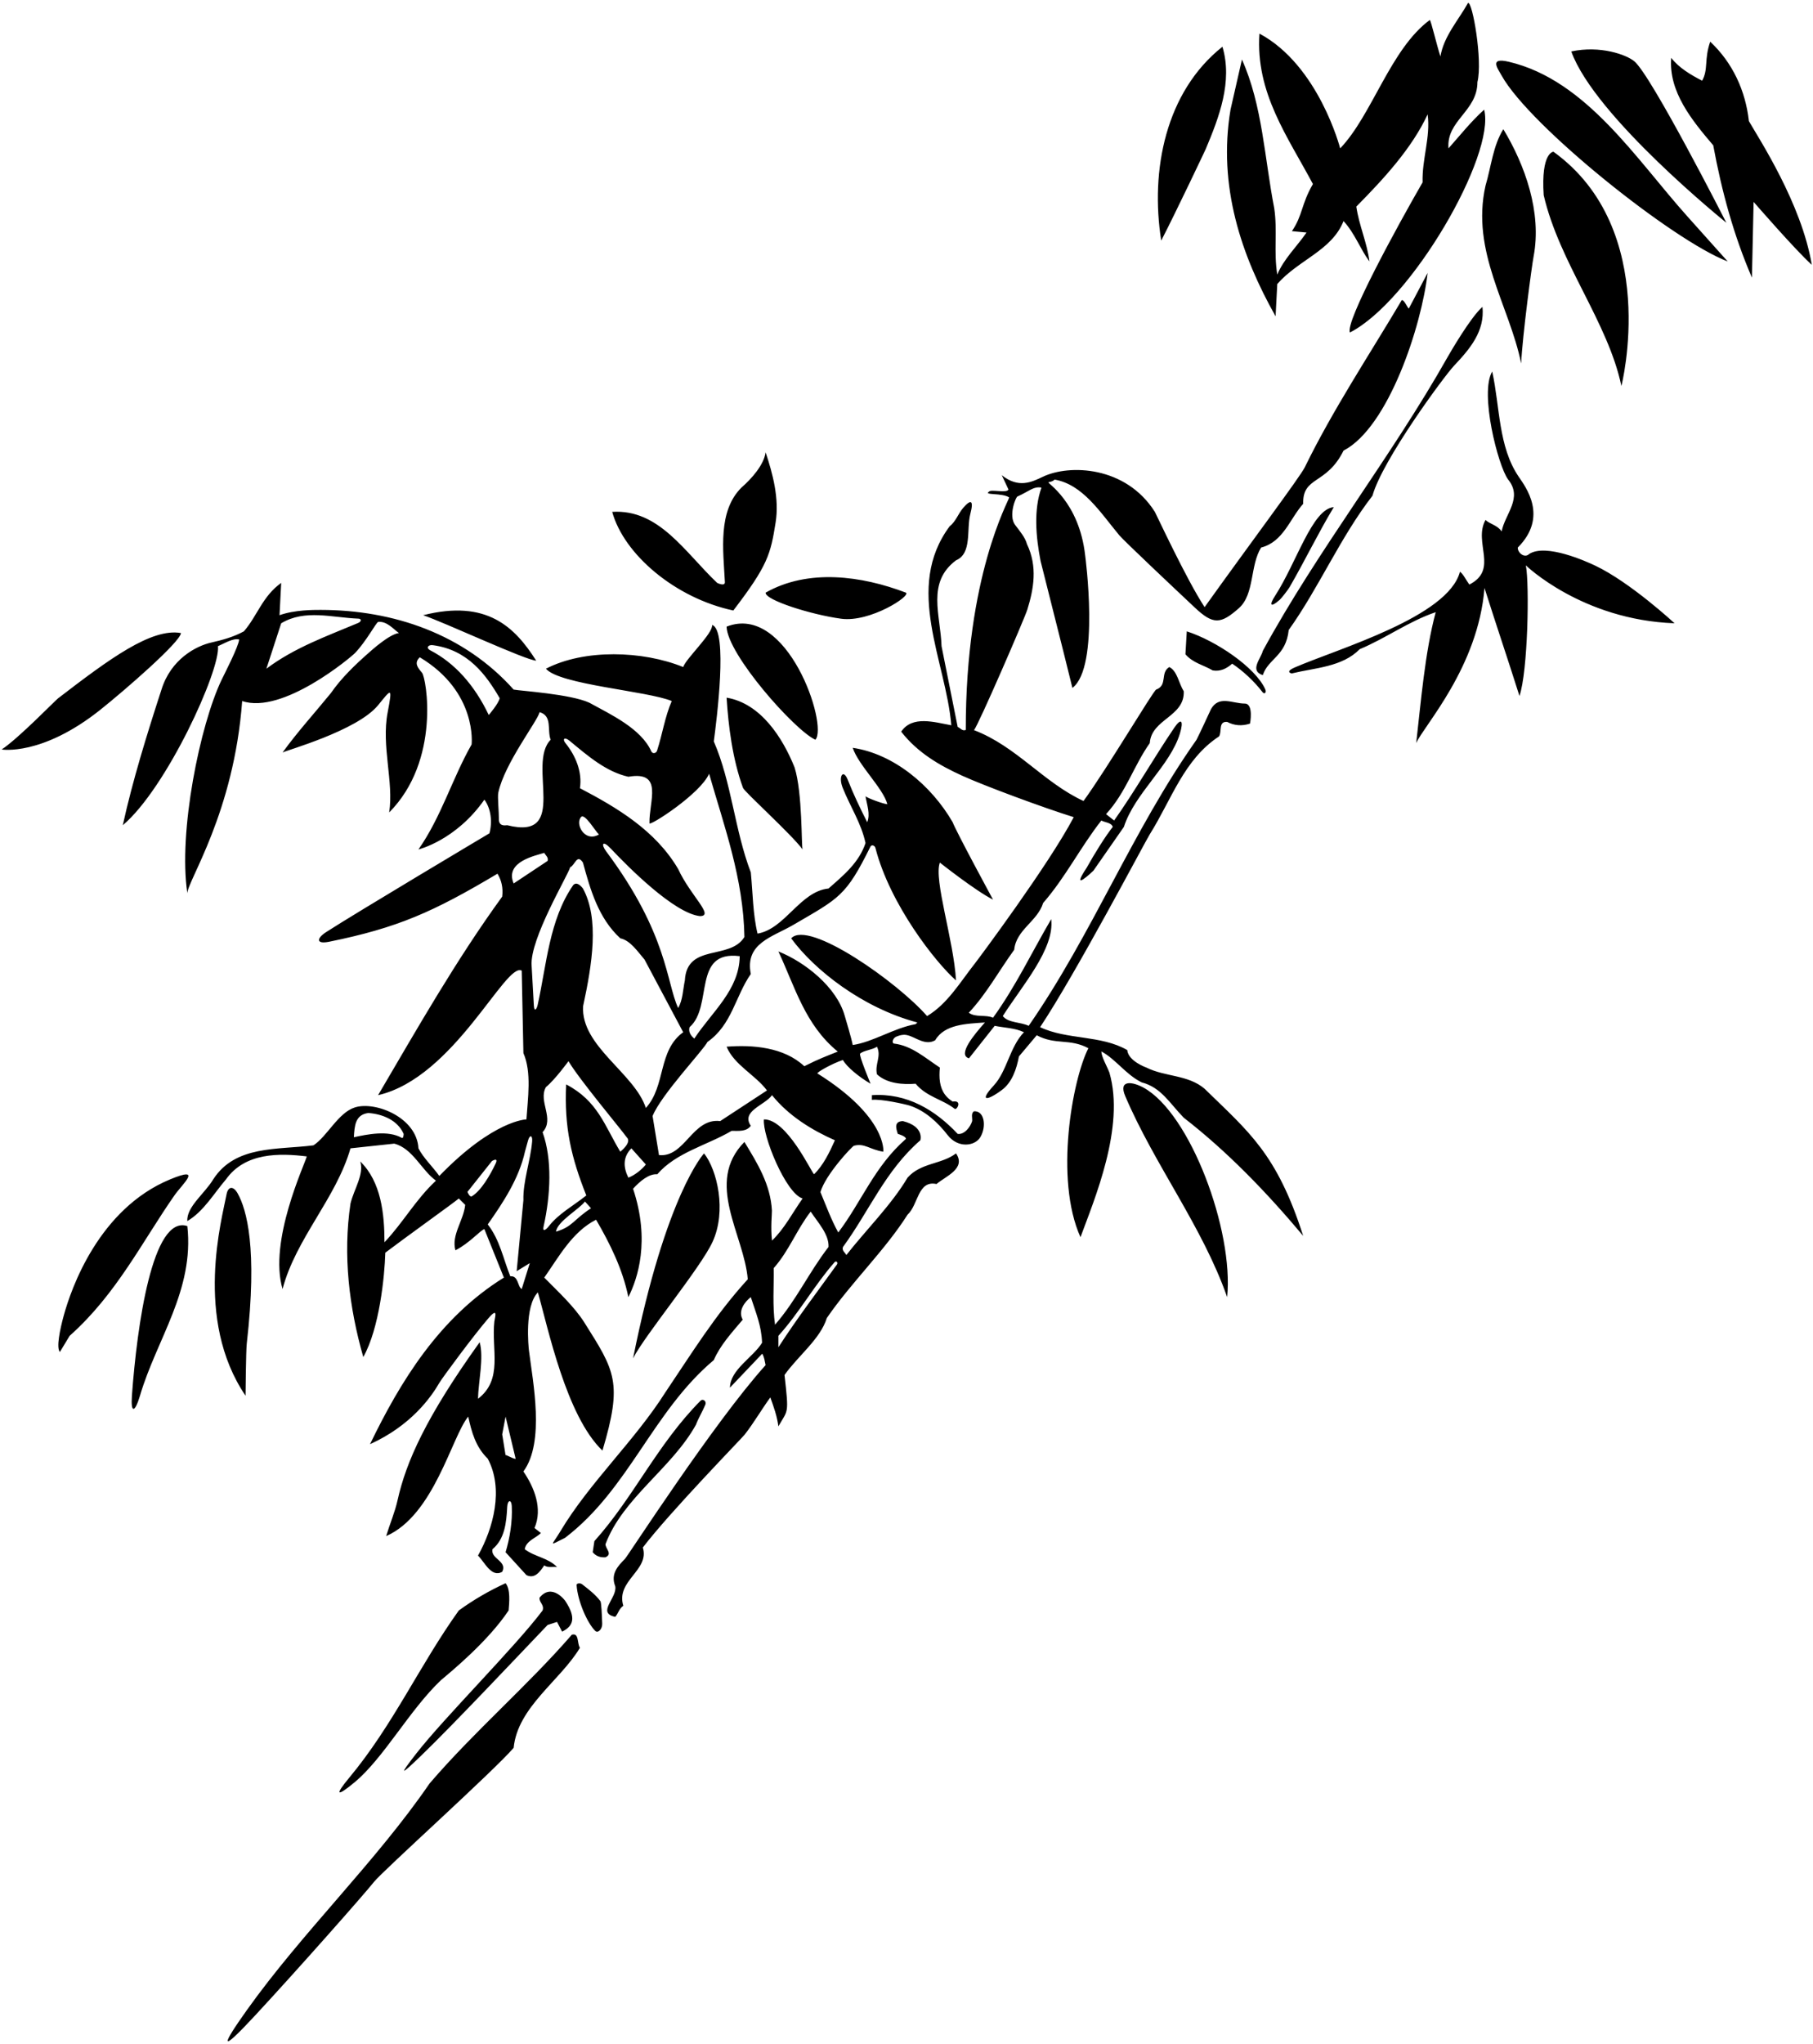 <?xml version="1.0" encoding="UTF-8"?>
<svg xmlns="http://www.w3.org/2000/svg" xmlns:xlink="http://www.w3.org/1999/xlink" width="512pt" height="577pt" viewBox="0 0 512 577" version="1.1">
<g id="surface1">
<path style=" stroke:none;fill-rule:nonzero;fill:rgb(0%,0%,0%);fill-opacity:1;" d="M 360.23 89.281 C 350.543 72.09 343.891 52.52 347.504 30.953 L 350.73 16.797 C 356.527 29.719 357.098 44.633 359.852 58.789 C 360.801 65.246 359.66 70.949 360.707 77.504 C 362.512 73.133 366.219 69.617 368.973 65.629 L 364.84 65.246 C 367.926 60.734 367.453 57.648 370.777 51.949 C 363.652 38.555 354.531 26.203 355.672 9.484 C 372.438 18.461 378.473 41.879 378.473 41.879 C 387.496 32.473 392.676 13.805 403.789 5.637 C 404.172 6.016 405.688 12.523 406.781 15.941 C 407.73 10.242 411.816 5.777 414.57 0.84 C 415.809 0.27 418.754 17.082 417.23 23.164 C 417.23 31.43 408.398 33.992 409.062 41.879 C 412.102 38.457 415.523 34.184 419.133 30.953 C 422.402 43.762 398.605 84.961 381.227 93.844 C 379.801 90.898 394.719 63.633 401.746 51.473 C 401.559 44.824 404.027 38.742 403.172 32.281 C 398.707 41.879 390.82 50.43 383.031 58.312 C 383.793 63.633 386.07 68.477 386.738 73.797 C 384.172 70.379 382.652 65.914 379.422 62.398 C 376.098 70.758 366.691 73.324 360.707 80.164 Z M 493.898 34.184 C 492.945 25.633 489.34 17.746 482.973 11.762 C 481.215 16.797 482.496 19.555 480.691 22.781 C 477.559 21.168 474.137 19.172 471.953 16.324 C 471.191 25.918 477.844 33.992 483.828 41.023 C 486.203 53.941 489.621 66.484 494.754 78.359 L 495.227 56.984 C 495.227 56.984 507.102 70.664 511.66 74.746 C 508.766 57.41 496.652 39.027 493.898 34.184 Z M 487.531 62.871 C 487.531 62.871 466.254 21.074 461.504 17.273 C 459.316 15.469 452.004 12.762 443.738 14.52 C 450.34 32.949 487.531 62.871 487.531 62.871 Z M 340.508 42.066 C 344.223 33.219 348.176 23.066 345.223 13.188 C 329.168 25.918 324.797 48.055 327.934 67.906 C 332.207 59.645 340.402 42.32 340.508 42.066 Z M 426.129 17.445 C 420.449 16.105 422.922 19.273 424.094 21.379 C 432.059 35.641 472.418 67.891 487.91 73.797 L 476.512 61.066 C 462.137 45.062 448.02 22.605 426.129 17.445 Z M 433.102 72.348 C 435.461 59.93 430.648 46.555 424.547 36.465 C 421.602 41.215 421.129 47.008 419.512 52.422 C 415.332 71.043 426.258 86.242 429.582 102.582 C 429.965 94.602 432.594 75.012 433.102 72.348 Z M 438.703 42.828 C 438.703 42.828 435.141 42.922 435.945 55.082 C 440.41 74.273 454.094 90.898 457.891 108.949 C 457.891 108.949 469.18 64.809 438.703 42.828 Z M 368.023 348.824 C 357.668 336.473 346.551 324.977 334.297 315.477 C 330.309 311.395 327.934 306.93 322.422 305.504 C 317.957 303.316 315.105 298.949 311.023 296.766 C 311.117 298.473 312.543 300.754 313.301 302.746 C 317.789 318.137 309.004 338.66 305.133 349.203 C 297.738 332.773 302.852 304.691 307.363 295.859 C 302.047 293.012 298.102 295.055 292.781 292.203 L 287.746 298.188 C 287.105 301.68 285.824 305.492 282.977 307.617 C 278.742 310.785 276.379 310.992 280.629 306.402 C 284.398 302.332 285.129 295.527 289.172 291.348 C 286.605 290.113 283.66 290.113 280.906 289.543 L 273.641 298.711 C 270.312 297.762 275.062 292.062 278.152 288.594 C 272.926 288.973 266.754 289.066 264.094 293.629 C 261.242 295.242 258.488 292.68 256.301 292.203 C 255.352 291.918 254.188 292.133 253.109 292.594 C 252.027 293.059 251.82 294.477 252.488 294.555 C 257.504 295.145 261.316 298.641 265.422 301.324 C 265.145 304.168 265.324 306.812 266.812 308.883 C 267.359 309.645 268.086 310.328 269.031 310.918 C 271.883 310.441 270.215 313.441 269.602 312.961 C 266.199 310.289 261.641 309.586 258.582 305.883 C 255.066 306.168 250.508 305.883 247.656 303.223 C 246.992 300.371 248.988 298.094 247.656 295.434 C 246.449 296.305 243.922 296.469 242.902 297.387 C 242.477 297.77 245.852 305.883 245.852 305.883 C 242.527 303.938 239.25 301.227 238.016 299.188 C 234.879 300.23 230.535 302.734 230.844 302.98 C 250.602 315.336 249.461 325.074 249.461 325.074 C 245.598 324.469 244.121 322.57 241.16 323.391 C 240.629 323.539 233.121 331.531 231.695 336.473 C 233.312 340.367 234.738 344.266 236.73 347.871 C 243.285 339.227 246.992 329.156 255.828 321.465 C 255.922 320.703 253.547 320.039 253.547 320.039 C 252.977 318.328 252.504 316.523 254.973 316.43 C 261.148 317.973 259.91 321.844 259.91 321.844 C 250.031 330.395 245.379 341.98 238.062 351.957 C 237.684 353.004 238.633 353.477 239.012 354.238 C 244.426 347.305 251.742 340.082 256.301 332.391 C 260.102 328.113 265.898 328.684 269.98 325.547 C 272.926 329.824 267.035 332.008 264.473 334.191 C 259.152 333.055 259.344 340.082 256.301 342.84 C 249.844 353.004 240.344 362.027 233.504 372.004 C 231.66 377.957 225.41 382.645 221.551 388.094 C 222.812 399.41 222.578 397.746 219.82 402.594 C 219.441 399.648 218.492 397.082 217.543 394.422 C 215.059 397.828 212.895 401.605 210.293 404.926 C 209.41 406.047 189.23 426.723 181.535 436.793 C 183.531 443.254 173.844 446.102 176.027 453.227 C 174.793 454.082 174.602 455.414 173.746 456.363 C 168.332 455.223 174.41 450.949 173.746 447.719 C 172.371 444.242 174.477 442.035 176.48 440 C 177.379 439.09 201.488 401.645 216.211 385.305 C 215.926 384.164 215.926 383.262 215.262 382.074 L 206.141 391.668 C 206.188 386.586 212.746 383.07 215.215 378.984 C 215.023 374.047 213.457 370.578 212.031 366.113 C 210.32 367.441 208.328 370.008 209.754 372.477 C 206.617 376.184 203.387 379.699 201.582 383.879 C 184.293 398.414 177.641 420.266 159.594 434.039 C 154.68 436.492 155.797 436.324 158.273 432.176 C 166.469 418.461 179.262 406.637 187.902 392.996 C 195.219 382.168 201.961 371.148 211.176 361.078 C 210.133 348.441 198.922 333.812 210.227 322.316 C 213.879 328.316 217.609 334.316 217.996 341.703 C 218.035 342.387 217.59 346.449 218.016 350.152 C 221.531 346.828 223.812 342.27 226.66 338.277 C 221.91 336.852 215.262 320.516 215.738 315.953 C 222.195 315.855 229.035 330.68 229.891 331.438 C 232.457 328.969 234.262 325.266 235.781 321.844 C 229.32 318.992 222.766 315.004 218.016 309.113 C 216.023 311.965 209.184 313.578 212.031 317.758 C 210.797 319.469 208.516 319.184 206.617 319.184 C 199.684 323.27 190.941 325.266 185.621 331.438 C 183.246 331.246 180.684 333.434 178.781 335.523 C 183.684 350.23 180.062 360.938 177.453 366.113 C 175.836 358.227 172.32 351.102 168.332 344.266 C 161.586 347.684 157.785 354.809 153.703 360.602 C 157.527 364.496 162.168 368.746 165.051 373.32 C 173.656 386.969 175.895 390.137 170.137 409.434 C 159.879 399.648 154.746 374.664 151.898 364.781 C 148.051 368.711 149.27 380.281 149.371 381.129 C 150.48 390.039 153.938 407.012 147.812 415.324 C 150.852 419.789 153.32 425.773 150.945 431.281 L 152.754 432.707 C 151.328 434.133 148.57 434.895 148.191 437.27 C 151.043 439.453 154.746 439.645 157.312 442.305 C 156.078 442.113 154.652 442.59 153.703 441.828 C 152.469 443.633 151.043 445.723 148.668 444.582 L 142.777 438.121 C 143.973 434.145 144.746 429.516 144.527 425.078 C 144.43 423.16 143.348 423.32 143.242 425.297 C 143.008 429.859 142.52 434.418 139.07 437.27 C 138.504 440.023 143.348 440.594 141.828 443.633 C 138.785 445.438 136.793 440.781 134.988 439.074 C 139.355 431.281 142.301 420.266 137.742 411.715 C 134.32 408.391 133.184 404.207 132.23 399.84 C 127.578 405.441 122.59 427.672 109.051 433.562 C 110.086 430.145 111.516 426.863 112.289 423.379 C 114.688 412.605 120.332 399.926 135.461 378.844 C 136.695 383.215 135.082 390.055 134.988 394.805 C 142.152 389.363 138.727 380.863 139.609 373.012 C 139.73 371.93 140.84 368.703 137.961 372.039 C 133.805 376.852 124.863 388.945 124.078 390.305 C 121.723 394.375 116.105 402.355 104.492 407.629 C 113.043 389.957 124.062 371.906 142.301 360.602 L 136.793 346.922 C 135.559 347.305 132.801 350.723 128.621 352.906 C 127.387 348.633 130.902 344.547 131.379 340.082 L 129.57 338.277 C 128.039 339.578 114.402 349.324 108.812 353.574 C 108.625 360.223 107.152 374.949 102.594 383.023 C 98.602 369.059 96.797 354.332 98.98 339.703 C 99.934 335.715 102.879 331.438 101.738 327.828 C 107.629 333.527 108.578 342.648 108.578 350.629 C 113.898 345.023 117.316 338.656 123.113 333.242 C 119.027 330.297 116.559 324.121 111.332 322.793 L 98.98 324.121 C 94.898 338.277 83.594 349.488 79.793 363.832 C 75.801 350.246 86.062 328.684 86.633 326.402 C 78.938 325.453 69.246 325.266 63.832 332.863 C 60.41 336.852 57.469 341.98 52.906 344.645 C 52.621 340.652 57.848 336.852 60.223 332.863 C 66.492 323.172 78.367 324.598 88.531 323.27 C 92.406 320.734 95.523 314.047 100.219 312.57 C 106.023 310.738 117.707 315.414 118.172 324.121 C 119.598 326.879 122.16 329.254 124.062 331.914 C 139.453 316.047 148.668 315.953 148.668 315.953 C 149.047 310.062 150.188 302.652 147.812 297.238 L 147.336 273.965 C 142.777 271.398 128.289 304.172 106.773 309.113 C 117.887 290.207 128.719 271.113 141.828 253.062 C 142.113 250.594 141.637 248.504 140.496 246.602 C 122.379 257.391 112.34 261.875 92.926 265.812 C 89.18 266.57 89.422 264.824 92.055 263.117 C 100.188 257.844 138.219 235.203 138.219 235.203 C 139.07 232.066 138.691 228.27 136.793 225.703 C 128.766 237.199 118.172 239.762 118.172 239.762 C 124.633 230.547 127.672 219.812 133.184 210.121 C 133.184 210.121 134.891 195.32 118.551 185.52 C 116.844 187.133 117.957 188.438 119.184 189.887 C 120.406 191.336 124.488 214.637 109.906 229.312 C 111.242 220.672 107.652 210.609 109.473 201.086 C 110.91 193.559 110.492 194.512 106.758 199.066 C 100.832 206.289 80.648 211.832 79.793 212.402 C 83.973 206.609 88.91 201.191 93.473 195.59 C 96.289 191.484 100.336 187.582 104.223 184.176 C 104.922 183.562 110.004 178.965 112.66 178.68 C 111.047 177.539 109.242 175.258 106.773 175.543 C 106.078 175.961 103.449 180.953 100.305 184.273 C 99.152 185.492 79.793 201.762 68.391 197.867 C 66.066 229.359 53.004 248.504 52.906 252.113 C 50.305 234.77 56.492 204.598 62.578 191.883 C 63.156 190.672 67.441 182.383 67.535 180.484 C 65.73 180.102 63.547 181.527 61.551 182.383 C 62.312 189.031 47.066 222.473 34.676 232.922 C 37.43 220.383 41.516 207.18 45.602 194.637 C 48.258 186.074 55.352 182.309 59.746 181.336 C 62.773 180.66 65.906 179.805 68.867 178.203 C 72.668 173.832 74.094 168.324 79.41 164.523 L 78.938 173.645 C 83.164 172.121 88.633 172.145 90.527 172.145 C 111.145 172.16 131.051 178.977 145.059 194.637 C 147.051 195.02 161.016 195.871 166.434 198.344 C 172.512 201.684 181.062 205.641 183.941 212.094 C 184.258 212.801 185.293 212.691 185.559 211.871 C 187.066 207.23 187.77 202.309 189.707 197.867 C 182.867 195.02 157.977 193.262 154.176 188.746 C 165.008 183.145 181.441 183.617 192.938 188.273 C 193.695 185.898 201.391 178.773 201.105 176.398 C 205.668 177.824 202.344 203.473 201.582 209.27 C 206.617 220.859 207.473 234.348 212.031 246.223 C 212.602 252.02 212.602 258.004 213.934 263.512 C 221.723 262.184 225.902 251.637 233.977 250.781 C 238.441 246.887 242.621 243.371 244.426 237.957 C 243.258 232.402 240.035 227.531 237.977 222.348 C 236.688 219.109 238.141 216.875 239.414 220.109 C 241.027 224.219 242.938 228.188 244.902 232.066 C 245.852 229.789 244.809 227.129 244.426 224.754 C 245.094 225.324 249.652 226.984 250.602 226.984 C 249.367 222.426 242.434 216.012 240.816 211.074 C 252.406 212.781 263.047 221.715 269.031 232.066 C 270.078 234.824 280.434 253.918 280.434 253.918 C 275.492 251.449 265.422 243.469 265.422 243.469 C 263.617 248.219 269.363 265.461 269.98 276.719 C 264.355 271.816 251.359 255.387 247.227 239.348 C 247.035 238.598 246.125 238.332 245.812 238.965 C 238.867 253.016 237.008 253.48 224.016 261.059 C 218.07 264.527 210.32 266.223 212.031 274.914 C 207.66 281.184 206.711 289.258 199.777 294.102 C 198.828 296.191 186.668 309.02 184.293 315.004 L 186.098 326.023 C 193.41 326.781 195.504 315.477 203.387 316.43 C 207.758 313.578 216.594 307.781 216.594 307.781 C 213.363 303.414 207.379 300.656 205.191 295.434 C 212.508 294.863 221.344 295.527 227.137 300.941 C 231.602 298.711 233.074 298.234 236.59 296.812 C 227.281 289.211 224.477 278.43 219.82 268.547 C 227.422 271.57 236.277 278.676 238.539 286.652 C 238.766 287.449 240.438 292.965 240.816 294.957 C 246.613 294.102 252.312 290.207 258.582 289.066 L 259.059 288.594 C 243.477 284.461 229.891 273.68 223.434 264.844 C 228.355 259.492 253.469 277.227 261.812 286.789 C 267.613 283.324 271.16 277.191 275.406 271.816 C 276.168 270.855 296.203 244.039 303.23 230.645 C 294.539 227.938 278 221.801 271.723 218.945 C 265.277 216.012 259.168 212.48 254.496 206.512 C 257.633 201.859 263.902 203.852 268.652 204.707 C 267.133 186.562 255.258 165.949 268.176 148.562 C 269.922 147.207 270.609 144.977 271.977 143.387 C 274.203 140.797 275.039 141.164 274.031 145.023 C 272.879 149.445 274.578 156.219 269.98 158.156 C 261.621 164.43 265.613 173.547 265.898 182.383 L 270.457 205.184 C 271.219 205.469 271.691 206.418 272.738 206.039 C 272.688 162.387 284.898 141.438 284.992 140.395 C 282.996 139.062 277.676 139.824 279.293 138.777 C 279.863 138.02 284.328 139.301 284.801 138.16 L 282.902 134.121 C 287.629 137.902 291.328 136.086 294.512 134.566 C 301.977 130.996 317.918 131.496 326.141 144.48 C 326.43 144.938 335.059 163.574 340.188 171.363 C 352.727 153.836 367.18 134.551 368.473 131.902 C 376.43 115.613 386.703 100.168 395.855 84.723 C 396.523 84.531 397.379 86.719 397.852 87.098 L 403.172 77.027 C 401.465 91.941 392.152 120.586 379.422 127.188 C 374.578 136.973 367.832 134.312 368.023 142.199 C 364.223 146.473 362.418 152.934 356.148 154.547 C 352.988 159.57 354.316 167.699 349.891 171.637 C 344.73 176.223 342.602 176.359 337.43 171.5 C 331.75 166.164 317.355 152.605 316.09 151.078 C 310.598 144.461 305.781 136.758 297.816 135.359 C 297.344 135.883 296.699 135.977 296.094 136.117 C 295.488 136.262 304.754 141.484 306.465 156.828 C 306.465 156.828 310.688 188.273 302.852 194.164 C 300.191 183.238 294.004 159.062 293.863 158.34 C 292.52 151.406 291.875 143.918 294.113 137.637 C 291.934 137.152 290.266 138.871 287.406 140.105 C 286.941 140.02 284.68 145.508 286.672 148.156 C 288.012 149.938 289.531 151.691 290.027 153.598 C 293.055 159.918 291.938 166.191 290.117 172.078 C 289.367 174.512 276.301 204.66 275.062 206.086 C 287.035 210.645 294.684 220.859 305.988 226.082 C 312.637 216.965 325.652 195.02 326.508 194.637 C 329.832 193.402 327.551 189.887 330.215 188.273 C 332.492 189.414 332.871 192.832 334.297 195.113 C 334.582 202.332 325.176 202.902 324.703 209.742 C 320.141 216.203 317.957 223.707 312.352 229.789 L 314.633 231.594 C 320.508 223.297 325.758 214.059 331.59 205.449 C 333.656 202.398 334.266 203.531 333.238 206.961 C 330.484 216.148 320.504 223.785 317.387 233.398 L 308.789 245.746 C 308.789 245.746 301.902 252.398 306.891 244.902 C 309.09 240.961 312.27 235.844 314.254 233.398 C 313.871 232.164 312.066 232.164 311.023 231.594 C 305.133 239.098 300.953 247.555 294.59 254.867 C 292.973 260.094 286.988 262.371 286.418 268.074 C 282.141 273.965 278.531 280.613 273.594 285.84 C 275.492 287.262 278.438 286.312 280.434 287.262 C 286.891 278.332 291.453 268.645 296.867 259.43 C 297.863 267.836 288.695 278.145 283.188 286.789 C 284.801 288.781 288.129 288.402 290.504 289.543 C 308.551 263.512 319.668 234.633 337.906 208.793 C 339.332 205.941 340.66 202.996 341.992 200.148 C 344.258 196.188 347.965 198.555 351.539 198.586 C 354.102 198.609 353.012 204.234 353.012 204.234 C 350.73 204.992 348.547 204.805 346.551 203.758 C 343.988 203.566 345.129 206.512 344.273 207.844 C 334.312 214.379 330.852 225.695 324.707 235.477 C 323.348 237.637 303.801 274.816 293.73 289.922 C 301.332 293.531 310.926 292.105 318.34 296.383 C 318.621 299.52 323.754 301.324 323.754 301.324 C 329.07 303.98 335.531 303.316 340.188 307.309 C 352.633 319.469 360.562 325.547 368.023 348.824 Z M 101.203 174.613 C 93.793 174.336 86.156 171.879 79.41 175.922 L 75.23 188.746 C 83.176 182.77 92.504 179.477 101.141 175.836 C 102.109 175.426 102.145 174.648 101.203 174.613 Z M 113.992 320.039 C 112.281 316.145 108.008 314.434 104.016 314.148 C 100.312 314.621 100.121 317.758 99.934 320.988 C 103.758 320.156 109.617 318.961 113.441 321.156 C 113.984 321.473 113.992 320.039 113.992 320.039 Z M 208.898 269.879 C 195.406 268.168 201.488 284.031 194.742 289.922 C 194.266 291.441 195.406 292.582 196.07 293.152 C 201.012 285.648 208.801 279.379 208.898 269.879 Z M 159.715 209.781 C 162.57 213.312 164.477 217.895 163.773 222.473 C 174.316 227.984 185.148 234.441 191.512 245.273 C 195.051 252.938 201.895 258.574 197.641 258.574 C 190.328 257.734 177.363 244.68 172.516 239.539 C 170.109 236.992 169.711 238.32 171.156 240.258 C 188.598 263.613 188.156 277.328 191.512 284.508 C 192.844 282.227 192.844 279.379 193.41 276.719 C 193.98 266.172 206.141 271.113 210.227 264.465 C 209.941 247.934 204.527 233.305 200.254 218.387 C 197.781 224.09 183.441 233.262 183.414 232.383 C 183.238 226.227 187.512 217.496 177.453 219.242 C 171.188 217.824 166.156 213.484 160.879 209.109 C 159.434 207.91 158.723 208.551 159.715 209.781 Z M 164.152 230.547 C 162.254 232.449 165.102 237.91 169.141 235.535 C 168.188 234.68 165.195 229.598 164.152 230.547 Z M 141.113 197.062 C 137.289 190.492 132.156 183.418 122.246 182.102 C 120.832 181.914 120.277 182.918 121.508 183.555 C 128.395 187.105 133.996 193.348 138.027 201.812 C 138.027 201.812 140.828 198.578 141.113 197.062 Z M 155.508 208.793 C 154.461 206.133 156.078 202.047 152.371 201.004 C 151.957 203.328 142.449 215.477 140.715 223.762 C 140.469 224.941 140.926 229.504 140.879 230.832 C 140.828 232.164 141.113 233.207 143.254 232.922 C 161.016 237.387 148.668 215.727 155.508 208.793 Z M 154.652 242.992 C 154.938 241.949 154.082 241.473 153.703 240.715 C 151.445 241.473 142.422 243.137 145.059 249.359 Z M 139.961 328.426 C 140.871 326.5 138.934 327.699 138.934 327.699 L 132.012 336.41 C 132.012 336.41 132.641 338.031 133.27 337.645 C 135.879 336.051 138.387 331.742 139.961 328.426 Z M 145.629 411.762 L 142.777 399.84 C 142.777 399.84 141.73 405.348 141.828 404.871 L 142.777 410.766 C 142.684 410.383 144.773 411.762 145.629 411.762 Z M 149.105 321.965 C 148.711 323.453 148.324 324.734 148.246 325.074 C 146.547 332.688 142.066 339.453 137.742 345.594 C 141.16 349.965 142.113 355.281 144.105 360.223 C 146.48 360.031 146.102 363.168 147.336 363.832 L 149.617 356.52 L 145.91 358.797 L 147.812 338.754 C 147.668 333.449 149.797 327.711 150.277 322.191 C 150.438 320.398 149.59 320.16 149.105 321.965 Z M 166.906 341.031 L 165.195 339.133 C 163.676 341.223 157.312 344.785 157.027 347.637 C 161.777 346.211 161.898 344.289 166.906 341.031 Z M 176.977 320.988 C 175.363 318.707 163.488 304.555 160.543 299.52 C 160.543 299.52 156.742 304.742 154.176 306.832 C 151.898 310.824 156.742 315.766 153.227 319.562 C 155.988 327.273 155.488 337.348 153.504 346.219 C 153.168 347.73 154.094 347.258 155.012 346.078 C 157.758 342.555 161.801 340.414 165.578 337.422 C 161.301 326.688 159.309 318.141 159.879 306.074 C 168.809 310.727 170.707 317.664 175.172 325.074 C 175.172 325.074 178.594 322.414 176.977 320.988 Z M 182.391 328.684 L 178.309 324.121 C 175.836 326.594 176.027 329.539 177.453 332.391 C 179.258 331.723 181.254 330.105 182.391 328.684 Z M 182.391 312.723 C 188.094 306.453 185.719 296.574 192.938 291.348 L 182.012 270.828 C 180.113 268.645 178.023 265.414 175.172 264.844 C 168.996 259.145 166.719 251.164 164.629 243.469 C 162.918 240.902 162.441 244.133 161.016 244.797 C 160.445 246.984 149.609 265.016 150.129 272.504 C 150.18 273.219 150.531 279.617 150.758 283.754 C 150.867 285.781 151.562 284.871 151.836 283.648 C 154.359 272.324 155.098 259.609 161.871 249.832 C 162.82 248.789 163.961 249.93 164.629 250.781 C 169.281 259.332 167.238 272.109 164.676 283.977 C 163.953 295.23 179.207 302.926 182.391 312.723 Z M 235.691 356.258 C 229.984 362.719 225.797 370.445 219.82 377.039 L 219.82 380.27 C 224.941 372.324 230.801 364.629 236.328 356.945 C 236.75 356.359 236.152 355.734 235.691 356.258 Z M 228.941 341.98 C 224.953 347.113 222.863 353.004 218.492 357.941 C 218.586 363.266 218.113 368.297 218.871 373.902 C 224.855 367.062 228.469 359.082 233.977 351.957 C 234.168 348.441 231.031 345.117 228.941 341.98 Z M 387.594 139.918 C 390.348 129.941 407.77 106.25 410.633 103.223 C 415.188 98.406 419.355 93.445 418.656 86.621 C 415.332 89.473 409.445 99.656 408.719 100.941 C 392.812 129.105 372.066 155.367 356.621 183.715 C 356.148 185.805 352.727 189.316 356.621 190.555 C 358.141 185.898 363.176 185.188 363.938 177.824 C 372.488 165.852 378.473 151.699 387.594 139.918 Z M 450.516 159.664 C 448.02 158.48 436.613 153.312 431.863 156.352 C 430.531 157.684 428.535 155.973 428.633 154.547 C 437.324 145.855 430.836 137.43 428.895 134.57 C 423.102 126.059 423.605 114.824 421.41 104.863 C 417.801 110.848 423.027 131.414 425.879 135.312 C 430.152 140.535 425.023 145.047 424.07 149.988 C 422.84 148.184 420.652 147.898 419.512 146.758 C 415.996 153.121 423.312 160.723 414.953 164.996 C 414.098 163.859 413.148 161.863 412.293 161.387 C 408.953 174.117 378.102 183.016 365.723 188.355 C 362.672 189.672 364.793 190.078 364.793 190.078 C 371.441 188.465 379.043 188.273 383.98 183.238 C 391.297 180.199 397.852 175.352 405.453 172.789 C 402.41 184.094 401.273 198.152 399.941 209.742 C 402.031 204.898 417.422 188.414 419.227 165.949 C 422.84 177.348 425.496 185.043 429.105 196.441 C 431.48 189.508 431.957 165.094 430.91 159.582 C 430.91 159.582 446.777 174.973 472.902 175.922 C 472.902 175.922 460.461 164.391 450.516 159.664 Z M 207.094 172.312 C 216.879 159.535 217.617 156.395 219.039 147.465 C 220.113 140.719 218.238 133.742 216.211 127.664 C 215.738 131.18 212.316 135.074 209.371 137.637 C 202.688 144.32 204.246 155.234 204.711 164.277 C 204.781 165.645 202.531 164.523 202.531 164.523 C 193.41 155.879 186.098 143.621 172.891 144.477 C 176.176 156.453 190.672 168.824 207.094 172.312 Z M 361.359 169.336 C 361.938 168.828 363.781 166.414 364.176 165.738 C 368.527 158.227 372.395 150.207 376.668 143.148 C 370.605 143.586 366.145 158.836 360.09 168.168 C 358.371 170.812 358.754 171.617 361.359 169.336 Z M 237.574 174.641 C 245.719 175.73 257.398 168.152 255.828 167.277 C 243.383 162.527 228.277 160.438 216.211 167.277 C 215.996 169.344 229.035 173.496 237.574 174.641 Z M 119.504 173.645 C 125.676 175.734 148.477 186.371 151.422 186.469 C 145.406 177.02 137.52 169.098 119.504 173.645 Z M 205.191 176.871 C 205.383 184.664 224.383 206.133 230.273 208.793 C 233.938 204.758 222.363 170.078 205.191 176.871 Z M 335.152 178.203 L 334.773 184.664 C 336.863 187.133 339.902 187.703 342.469 189.223 C 344.746 189.602 346.457 188.652 347.977 187.324 C 351.023 189.355 354.199 192.285 356.555 195.379 C 357.062 196.047 357.754 195.523 357.301 194.527 C 354.508 188.336 343.332 180.82 335.152 178.203 Z M 51.102 178.68 C 42.773 177.207 30.918 185.953 16.391 197.113 C 15.5 197.801 5.32 208.316 0.477 211.547 C 0.477 211.547 11.855 213.484 28.371 200.305 C 35.215 194.84 50.91 181.242 51.102 178.68 Z M 205.191 196.918 C 205.691 204.84 206.852 214.23 209.828 222.383 C 210.242 223.516 223.719 235.68 226.66 239.762 C 226.281 239.004 226.66 223.707 224.383 216.582 C 221.059 208.316 214.883 198.531 205.191 196.918 Z M 322.945 306.992 C 319.844 305.293 315.742 304.629 317.785 309.41 C 326.062 328.797 339.586 346.215 346.551 366.113 C 348.453 347.398 336.172 314.242 322.945 306.992 Z M 275.016 313.672 C 274.16 314.34 274.637 315.477 274.543 316.43 C 274.066 318.043 272.355 320.324 270.457 320.039 C 264.094 313.293 256.113 308.449 246.23 309.113 L 246.23 310.441 C 248.703 310.109 255.684 311.668 256.91 312.062 C 261.184 313.445 264.824 316.77 267.648 320.418 C 270.555 324.168 275.344 323.512 276.852 320.969 C 278.648 317.945 278.016 313.41 275.016 313.672 Z M 198.828 325.547 C 198.828 325.547 188.055 337.035 178.781 383.402 C 181.965 377.039 197.75 357.984 201.191 350.605 C 205.301 341.801 202.508 330.191 198.828 325.547 Z M 48.008 332.895 C 27.957 341.211 20.129 363.555 17.992 371.355 C 16.926 375.254 15.848 380.402 16.91 381.598 L 19.668 377.039 C 32.906 365.285 40.238 350.301 49.277 337.379 C 51.508 334.191 57.516 328.949 48.008 332.895 Z M 69.688 379.23 C 72.785 352.215 69.625 341.359 67.137 336.879 C 65.891 334.633 64.398 334.812 63.969 337.148 C 62.758 343.734 54.664 372.336 69.344 393.949 C 69.344 393.949 69.453 381.285 69.688 379.23 Z M 37.254 393.941 C 36.883 399.02 38.105 398.77 39.543 393.898 C 44.234 377.973 54.902 364.199 52.906 346.066 C 43.059 342.781 38.691 374.156 37.254 393.941 Z M 170.992 435.844 C 175.934 422.73 189.707 414.469 196.547 402.117 C 197.203 400.324 198.426 398.344 199.172 396.508 C 199.609 395.426 198.477 394.715 197.848 395.348 C 185.617 407.648 178.973 422.609 167.855 434.988 L 167.383 438.121 C 168.332 439.266 169.566 439.645 170.992 439.547 C 173.082 438.598 170.992 437.172 170.992 435.844 Z M 164.383 447.156 C 163.852 446.738 162.797 446.867 162.832 447.379 C 163.145 451.988 165.867 458.117 168.086 460.316 C 168.879 461.102 170.113 459.785 170.066 458.32 C 169.98 455.793 169.82 452.289 169.562 451.938 C 168.191 450.086 166.234 448.598 164.383 447.156 Z M 129.57 454.559 C 118.504 470 111 486.918 98.594 501.805 C 94.523 506.695 94.992 507.324 100.117 503.07 C 108.379 496.219 115.602 482.695 124.535 474.223 C 127.578 471.656 137.789 463.297 143.633 454.559 C 143.82 452.371 144.203 448.574 142.777 446.863 C 138.219 448.953 133.754 451.52 129.57 454.559 Z M 117.469 495.051 C 112.527 501.41 113.094 501.168 119.043 495.43 C 127.941 486.852 146.246 467.441 154.652 458.645 L 157.312 457.789 L 158.738 460.543 C 161.777 459.023 162.914 456.785 159.594 451.805 C 159.594 451.805 155.84 446.672 152.371 450.949 C 152.184 452.277 153.797 452.941 153.227 454.559 C 145.438 464.918 125.414 484.824 117.469 495.051 Z M 161.492 461.398 C 149.047 475.742 133.941 488.664 121.309 503.391 C 106.199 525.441 85.395 545.367 69.746 567.309 C 62.426 577.578 61.828 579.875 71.961 568.961 C 84.25 555.723 103.168 534.297 105.633 531.152 C 107.992 528.145 139.781 499.555 145.059 493.32 C 146.195 481.824 158.168 474.414 163.773 465.102 C 162.918 463.773 163.582 460.828 161.492 461.398 "/>
</g>
</svg>
